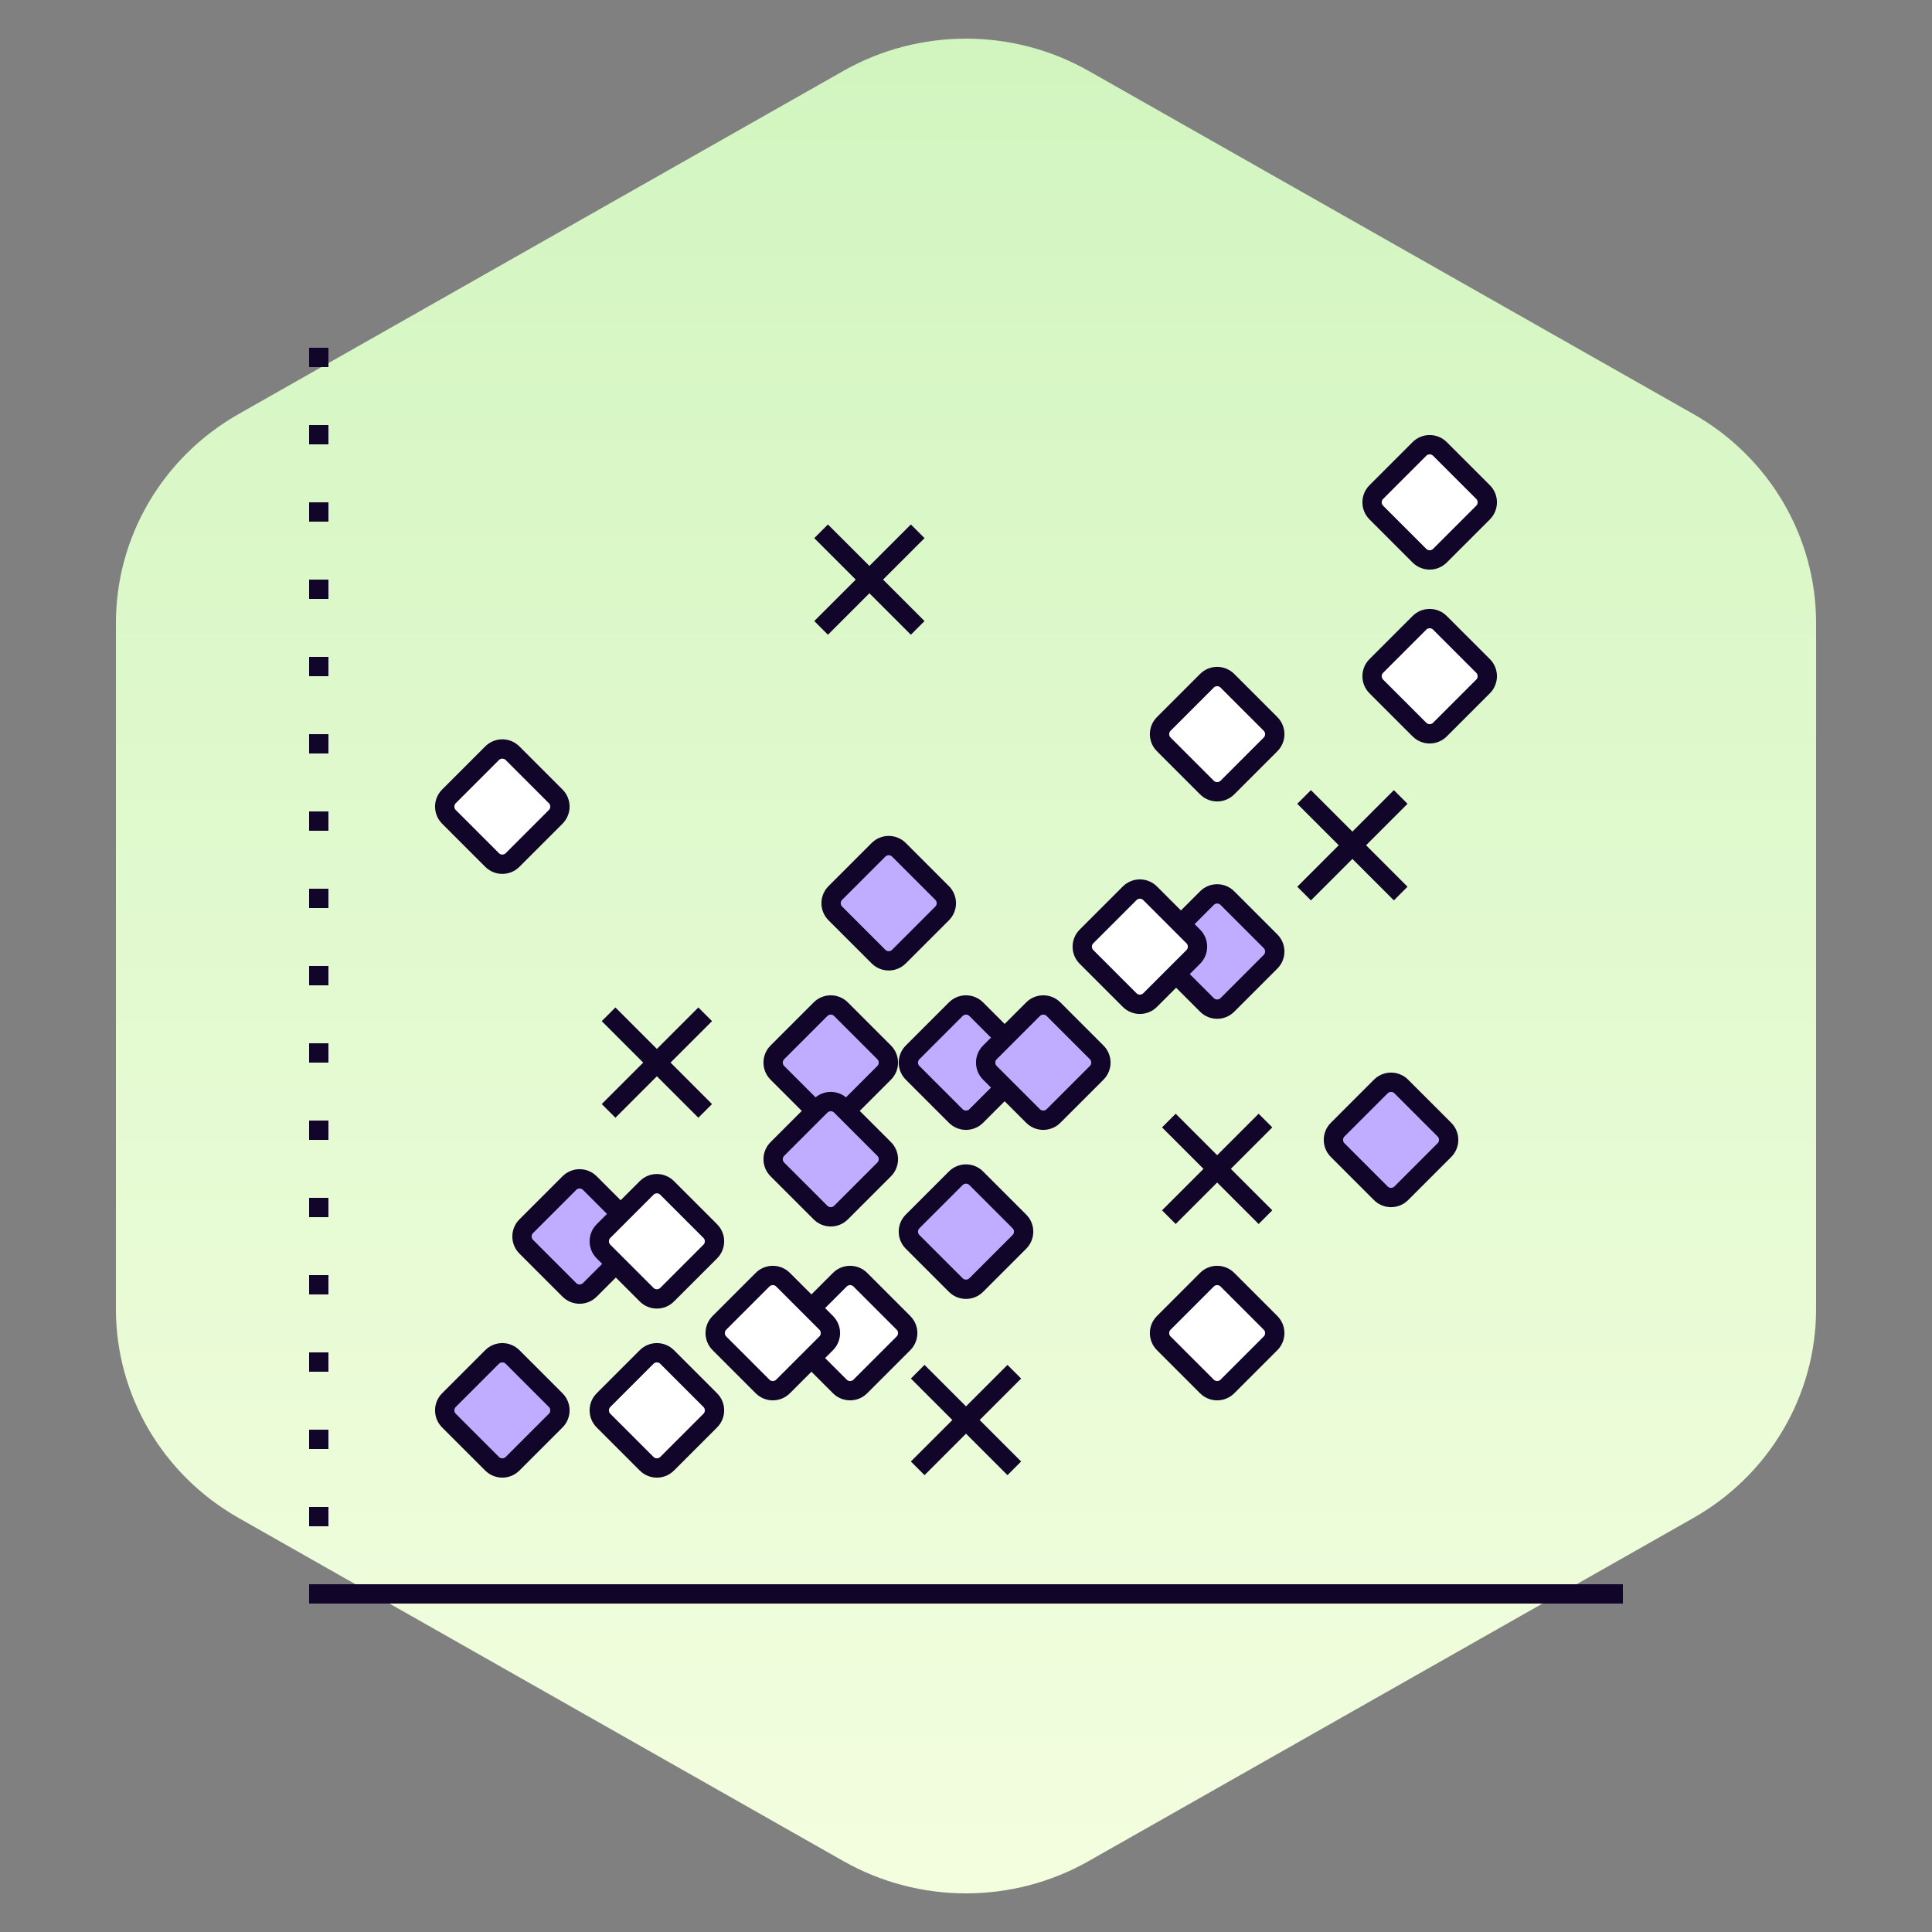 <svg width="100" height="100" viewBox="0 0 100 100" fill="none" xmlns="http://www.w3.org/2000/svg">
<rect x="0" y="0" width="100" height="100" fill="#808080" stroke="none"/>
<path d="M43.649 3.672C47.579 1.443 52.421 1.443 56.351 3.672L87.649 21.431C91.579 23.661 94 27.782 94 32.241V67.759C94 72.218 91.579 76.339 87.649 78.569L56.351 96.328C52.421 98.558 47.579 98.558 43.649 96.328L12.351 78.569C8.421 76.339 6 72.218 6 67.759V32.241C6 27.782 8.421 23.661 12.351 21.431L43.649 3.672Z" fill="url(#paint0_linear_15631_67566)"/>
<rect x="16" y="18" width="1" height="1" fill="#110529"/>
<rect x="16" y="22" width="1" height="1" fill="#110529"/>
<rect x="16" y="26" width="1" height="1" fill="#110529"/>
<rect x="16" y="30" width="1" height="1" fill="#110529"/>
<rect x="16" y="34" width="1" height="1" fill="#110529"/>
<rect x="16" y="38" width="1" height="1" fill="#110529"/>
<rect x="16" y="42" width="1" height="1" fill="#110529"/>
<rect x="16" y="46" width="1" height="1" fill="#110529"/>
<rect x="16" y="50" width="1" height="1" fill="#110529"/>
<rect x="16" y="54" width="1" height="1" fill="#110529"/>
<rect x="16" y="58" width="1" height="1" fill="#110529"/>
<rect x="16" y="62" width="1" height="1" fill="#110529"/>
<rect x="16" y="66" width="1" height="1" fill="#110529"/>
<rect x="16" y="70" width="1" height="1" fill="#110529"/>
<rect x="16" y="74" width="1" height="1" fill="#110529"/>
<rect x="16" y="78" width="1" height="1" fill="#110529"/>
<path d="M16 82H84V83H16V82Z" fill="#110529"/>
<path d="M23.237 42.28C22.945 41.987 22.945 41.513 23.237 41.22L25.47 38.987C25.763 38.694 26.237 38.694 26.53 38.987L28.763 41.22C29.055 41.513 29.055 41.987 28.763 42.28L26.53 44.513C26.237 44.806 25.763 44.806 25.47 44.513L23.237 42.28Z" fill="white" stroke="#110529"/>
<path d="M47.237 55.53C46.944 55.237 46.944 54.763 47.237 54.47L49.47 52.237C49.763 51.944 50.237 51.944 50.53 52.237L52.763 54.47C53.056 54.763 53.056 55.237 52.763 55.53L50.53 57.763C50.237 58.056 49.763 58.056 49.47 57.763L47.237 55.53Z" fill="#C1ADFF" stroke="#110529"/>
<path d="M51.237 55.53C50.944 55.237 50.944 54.763 51.237 54.47L53.47 52.237C53.763 51.944 54.237 51.944 54.53 52.237L56.763 54.47C57.056 54.763 57.056 55.237 56.763 55.53L54.53 57.763C54.237 58.056 53.763 58.056 53.47 57.763L51.237 55.53Z" fill="#C1ADFF" stroke="#110529"/>
<path d="M60.237 49.78C59.944 49.487 59.944 49.013 60.237 48.72L62.47 46.487C62.763 46.194 63.237 46.194 63.53 46.487L65.763 48.72C66.055 49.013 66.055 49.487 65.763 49.78L63.53 52.013C63.237 52.306 62.763 52.306 62.47 52.013L60.237 49.78Z" fill="#C1ADFF" stroke="#110529"/>
<path d="M47.237 64.28C46.944 63.987 46.944 63.513 47.237 63.22L49.47 60.987C49.763 60.694 50.237 60.694 50.53 60.987L52.763 63.22C53.056 63.513 53.056 63.987 52.763 64.28L50.53 66.513C50.237 66.805 49.763 66.805 49.47 66.513L47.237 64.28Z" fill="#C1ADFF" stroke="#110529"/>
<path d="M43.237 47.28C42.944 46.987 42.944 46.513 43.237 46.22L45.47 43.987C45.763 43.694 46.237 43.694 46.53 43.987L48.763 46.22C49.056 46.513 49.056 46.987 48.763 47.28L46.53 49.513C46.237 49.806 45.763 49.806 45.47 49.513L43.237 47.28Z" fill="#C1ADFF" stroke="#110529"/>
<path d="M40.237 55.53C39.944 55.237 39.944 54.763 40.237 54.47L42.47 52.237C42.763 51.944 43.237 51.944 43.53 52.237L45.763 54.47C46.056 54.763 46.056 55.237 45.763 55.53L43.53 57.763C43.237 58.056 42.763 58.056 42.47 57.763L40.237 55.53Z" fill="#C1ADFF" stroke="#110529"/>
<path d="M27.237 64.53C26.945 64.237 26.945 63.763 27.237 63.47L29.47 61.237C29.763 60.944 30.237 60.944 30.53 61.237L32.763 63.47C33.056 63.763 33.056 64.237 32.763 64.53L30.53 66.763C30.237 67.055 29.763 67.055 29.47 66.763L27.237 64.53Z" fill="#C1ADFF" stroke="#110529"/>
<path d="M23.237 73.53C22.945 73.237 22.945 72.763 23.237 72.47L25.47 70.237C25.763 69.945 26.237 69.945 26.53 70.237L28.763 72.47C29.055 72.763 29.055 73.237 28.763 73.53L26.53 75.763C26.237 76.055 25.763 76.055 25.47 75.763L23.237 73.53Z" fill="#C1ADFF" stroke="#110529"/>
<path d="M41.237 69.53C40.944 69.237 40.944 68.763 41.237 68.47L43.47 66.237C43.763 65.945 44.237 65.945 44.53 66.237L46.763 68.47C47.056 68.763 47.056 69.237 46.763 69.53L44.53 71.763C44.237 72.055 43.763 72.055 43.47 71.763L41.237 69.53Z" fill="white" stroke="#110529"/>
<path d="M31.237 73.53C30.945 73.237 30.945 72.763 31.237 72.47L33.47 70.237C33.763 69.945 34.237 69.945 34.53 70.237L36.763 72.47C37.056 72.763 37.056 73.237 36.763 73.53L34.53 75.763C34.237 76.055 33.763 76.055 33.47 75.763L31.237 73.53Z" fill="white" stroke="#110529"/>
<path d="M31.237 64.78C30.945 64.487 30.945 64.013 31.237 63.72L33.47 61.487C33.763 61.194 34.237 61.194 34.53 61.487L36.763 63.72C37.056 64.013 37.056 64.487 36.763 64.78L34.53 67.013C34.237 67.305 33.763 67.305 33.47 67.013L31.237 64.78Z" fill="white" stroke="#110529"/>
<path d="M37.237 69.53C36.944 69.237 36.944 68.763 37.237 68.47L39.47 66.237C39.763 65.945 40.237 65.945 40.53 66.237L42.763 68.47C43.056 68.763 43.056 69.237 42.763 69.53L40.53 71.763C40.237 72.055 39.763 72.055 39.47 71.763L37.237 69.53Z" fill="white" stroke="#110529"/>
<path d="M71.237 35.53C70.945 35.237 70.945 34.763 71.237 34.47L73.47 32.237C73.763 31.945 74.237 31.945 74.53 32.237L76.763 34.47C77.055 34.763 77.055 35.237 76.763 35.53L74.53 37.763C74.237 38.056 73.763 38.056 73.47 37.763L71.237 35.53Z" fill="white" stroke="#110529"/>
<path d="M60.237 69.53C59.944 69.237 59.944 68.763 60.237 68.47L62.47 66.237C62.763 65.945 63.237 65.945 63.53 66.237L65.763 68.47C66.055 68.763 66.055 69.237 65.763 69.53L63.53 71.763C63.237 72.055 62.763 72.055 62.47 71.763L60.237 69.53Z" fill="white" stroke="#110529"/>
<path d="M69.237 59.53C68.945 59.237 68.945 58.763 69.237 58.47L71.47 56.237C71.763 55.944 72.237 55.944 72.53 56.237L74.763 58.47C75.055 58.763 75.055 59.237 74.763 59.53L72.53 61.763C72.237 62.056 71.763 62.056 71.47 61.763L69.237 59.53Z" fill="#C1ADFF" stroke="#110529"/>
<path d="M60.237 38.53C59.944 38.237 59.944 37.763 60.237 37.47L62.47 35.237C62.763 34.944 63.237 34.944 63.53 35.237L65.763 37.47C66.055 37.763 66.055 38.237 65.763 38.53L63.53 40.763C63.237 41.056 62.763 41.056 62.47 40.763L60.237 38.53Z" fill="white" stroke="#110529"/>
<path d="M56.237 49.53C55.944 49.237 55.944 48.763 56.237 48.47L58.47 46.237C58.763 45.944 59.237 45.944 59.53 46.237L61.763 48.47C62.056 48.763 62.056 49.237 61.763 49.53L59.53 51.763C59.237 52.056 58.763 52.056 58.47 51.763L56.237 49.53Z" fill="white" stroke="#110529"/>
<path d="M71.237 26.53C70.945 26.237 70.945 25.763 71.237 25.47L73.47 23.237C73.763 22.945 74.237 22.945 74.53 23.237L76.763 25.47C77.055 25.763 77.055 26.237 76.763 26.53L74.53 28.763C74.237 29.055 73.763 29.055 73.47 28.763L71.237 26.53Z" fill="white" stroke="#110529"/>
<path d="M42.5 27.5L45 30M47.5 32.5L45 30M45 30L47.5 27.5M45 30L42.5 32.5" stroke="#110529"/>
<path d="M67.5 41.25L70 43.75M72.5 46.25L70 43.75M70 43.75L72.5 41.25M70 43.75L67.5 46.25" stroke="#110529"/>
<path d="M60.5 58L63 60.5M65.5 63L63 60.5M63 60.5L65.5 58M63 60.5L60.5 63" stroke="#110529"/>
<path d="M47.5 71L50 73.5M52.5 76L50 73.5M50 73.5L52.5 71M50 73.5L47.5 76" stroke="#110529"/>
<path d="M31.5 52.5L34 55M36.5 57.5L34 55M34 55L36.5 52.5M34 55L31.5 57.5" stroke="#110529"/>
<path d="M40.237 60.53C39.944 60.237 39.944 59.763 40.237 59.47L42.47 57.237C42.763 56.944 43.237 56.944 43.53 57.237L45.763 59.47C46.056 59.763 46.056 60.237 45.763 60.53L43.53 62.763C43.237 63.056 42.763 63.056 42.47 62.763L40.237 60.53Z" fill="#C1ADFF" stroke="#110529"/>
<defs>
<linearGradient id="paint0_linear_15631_67566" x1="50" y1="0.069" x2="50" y2="99.931" gradientUnits="userSpaceOnUse">
<stop stop-color="#D1F5BF"/>
<stop offset="1" stop-color="#F4FEE0"/>
</linearGradient>
</defs>
</svg>
